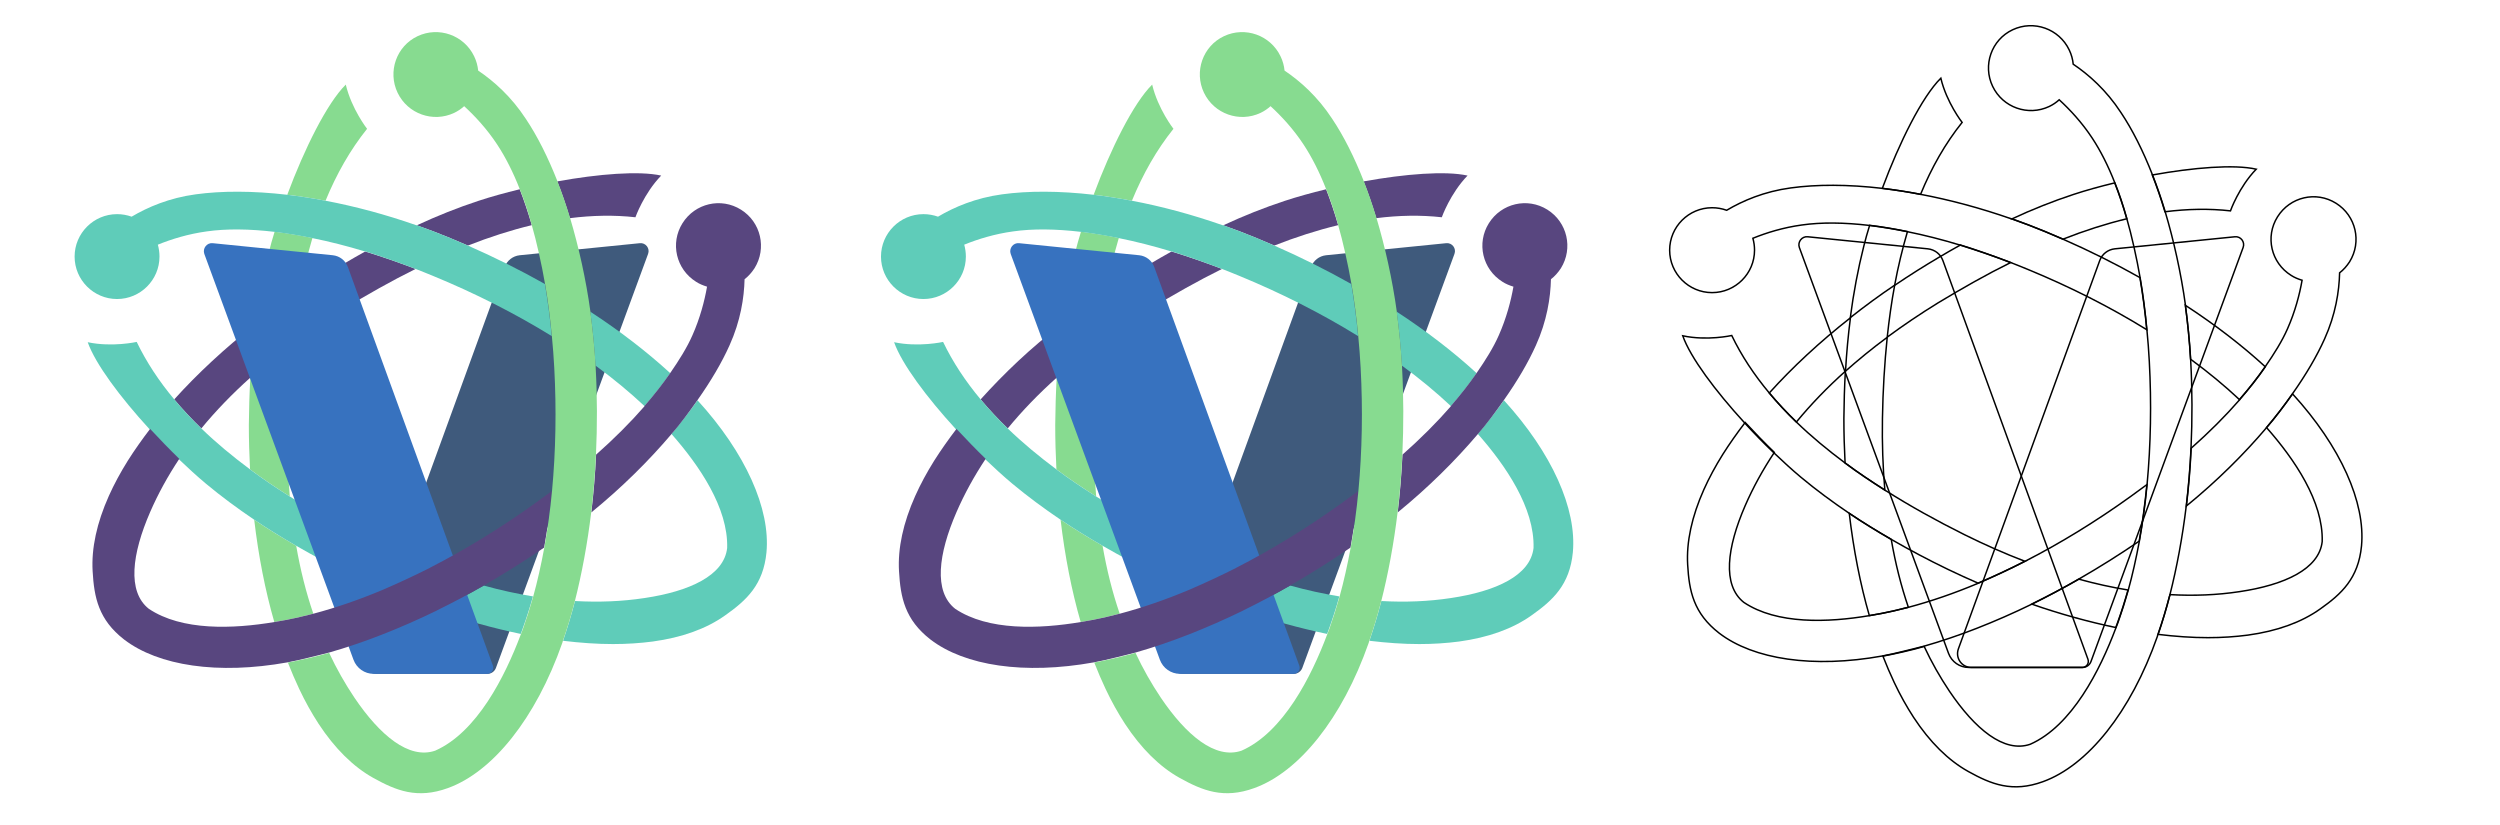 <?xml version="1.0" encoding="utf-8"?>
<!-- Generator: Adobe Illustrator 22.1.0, SVG Export Plug-In . SVG Version: 6.00 Build 0)  -->
<svg version="1.1" id="Layer_1" xmlns="http://www.w3.org/2000/svg" xmlns:xlink="http://www.w3.org/1999/xlink" x="0px" y="0px"
	 viewBox="0 0 1678.8 554" style="enable-background:new 0 0 1678.8 554;" xml:space="preserve">
<style type="text/css">
	.st0{fill:#3F5A7C;}
	.st1{fill:none;}
	.st2{fill:#5FCCB9;}
	.st3{fill:#87DB90;}
	.st4{fill:#58467F;}
	.st5{fill:#3772BF;}
	.st6{fill:none;stroke:#000000;stroke-miterlimit:10;}
</style>
<path class="st0" d="M435.2,170.5L333,448.6c-0.9,2.3-3.1,3.9-5.6,3.9h-74.7c-6.5,0-10.9-6.4-8.7-12.5l94.9-260.7
	c1.6-4.4,5.5-7.4,10.1-7.9l80.7-8.1C433.6,162.9,436.6,166.8,435.2,170.5z"/>
<path class="st1" d="M138.4,324.9c-6-5-12.2-10.6-18.5-16.7c-7.8,11.6-14.4,23.5-19.6,35.8c-12.1,28.1-15.4,53.3-0.9,64.9
	c22.3,14.9,56.7,13.5,84.8,8.8c-6.1-21.1-10.6-44.3-13.5-68.7C159.3,341.3,148.5,333.3,138.4,324.9z"/>
<path class="st1" d="M237.1,386.7c-13.1-6.3-25.9-13.1-38.2-20.2c2.8,16.1,6.7,31.3,11.5,45.6c15.1-4,30.9-9.5,46.9-16.2
	C250.5,393,243.8,389.9,237.1,386.7z"/>
<path class="st1" d="M220.9,438.2c5,10.7,10.6,20.7,17,30.1c17.1,25.3,36.6,41.7,54.2,35.6c28.2-12.4,47-49.9,57.7-78.3
	c-18.3-3.8-37.2-9-56.4-15.7C268.7,422,244.2,431.6,220.9,438.2z"/>
<path class="st1" d="M324.9,393.2c11.2,3.1,22.3,5.5,33.1,7.3c2.9-10.4,5.4-21.4,7.4-32.8C352.2,376.8,338.6,385.4,324.9,393.2z"/>
<path class="st1" d="M397,344c-2.5,20.9-6.2,41-11,59.6c16.1,0.9,31.7,0.3,46.7-2c30.2-4.6,53.4-15.1,55.5-33.6
	c0.8-26.8-18.5-55.2-37.4-76.6C435.8,309.2,417.7,327.1,397,344z"/>
<path class="st1" d="M357.1,151.3c-14.1,3.4-28.4,8-42.9,13.7c17.8,7.8,35.2,16.5,51.7,25.8C363.6,176.7,360.6,163.5,357.1,151.3z"
	/>
<path class="st1" d="M194.6,333.4c16.7,10.6,34.7,20.5,53.6,30c13.6,6.8,27.1,12.7,40.4,17.9c23.9-12.2,47.7-26.9,70.5-43.2
	c3.9-2.8,7.7-5.6,11.5-8.5c2.5-26.7,3-54.7,1.5-82.6c-0.4-7.2-0.9-14.3-1.6-21.2c-24.6-15.2-51.8-29-79.9-40.5
	c-3.9-1.6-7.7-3.1-11.5-4.6c-16.2,8-32.4,17.1-48.7,27.1c-12.1,7.4-23.5,15.1-34.1,23c-1.9,17.6-2.9,35.8-3.2,54.5
	C192.7,301.9,193.3,318,194.6,333.4z"/>
<path class="st1" d="M400.2,305.3c12.2-10.9,23.1-21.8,32.5-32.6c-9.8-9.3-20.9-18.4-32.8-27.2c0,0.4,0,0.8,0.1,1.1
	C401.1,266.3,401.1,286,400.2,305.3z"/>
<path class="st1" d="M245.2,168.9c-12.2-3.7-24-6.7-35.4-9.1c-3.4,11.5-6.3,23.6-8.6,36.1c5-3.4,10.1-6.7,15.3-10
	C226,180,235.6,174.3,245.2,168.9z"/>
<path class="st1" d="M167.2,285.3c0.1-10.6,0.4-21.2,1-31.7c-12.3,11-23.3,22.4-33,34.2c9.9,9.6,20.8,18.7,32.7,27.5
	C167.4,305.3,167.1,295.4,167.2,285.3z"/>
<path class="st2" d="M432.8,272.7c6.5-7.5,12.3-14.8,17.3-22.1c-15.7-14.4-33.8-28.3-53.7-41.3c1.6,11.8,2.8,23.9,3.5,36.2
	C411.9,254.3,422.9,263.4,432.8,272.7z"/>
<path class="st2" d="M468.4,268.8c-5.2,7.4-11.1,15-17.5,22.6c18.8,21.3,38.2,49.8,37.4,76.6c-2.1,18.5-25.3,29.1-55.5,33.6
	c-15.1,2.3-30.7,2.9-46.7,2c-2.4,9.3-5.1,18.2-8,26.7c11.6,1.4,22.8,2.2,33.5,2.2c9.4,0,18.3-0.6,26.7-1.7
	c19.7-2.7,36.1-8.6,48.7-17.6c14.3-10.1,25.6-20.5,27.7-42.3C517.4,341.8,500.8,304.3,468.4,268.8z"/>
<path class="st3" d="M170.7,349c2.9,24.5,7.4,47.6,13.5,68.7c5.6-0.9,11-2,16-3.1c3.4-0.8,6.8-1.6,10.2-2.5
	c-4.9-14.3-8.7-29.5-11.5-45.6C189.2,360.9,179.7,355.1,170.7,349z"/>
<path class="st3" d="M167.9,315.2c8.5,6.3,17.4,12.3,26.7,18.2c-1.3-15.4-1.9-31.5-1.6-48.1c0.3-18.7,1.4-36.9,3.2-54.5
	c-10,7.4-19.3,15-28.1,22.8c-0.6,10.5-0.9,21.1-1,31.7C167.1,295.4,167.4,305.3,167.9,315.2z"/>
<path class="st3" d="M209.8,159.8c-8.8-1.8-17.3-3.2-25.4-4.2c-1.5,4.8-2.8,9.5-3.9,13.9c-3.9,15.4-6.9,31.5-9.1,48.1
	c9.5-7.5,19.4-14.8,29.8-21.8C203.5,183.4,206.4,171.4,209.8,159.8z"/>
<path class="st3" d="M246.5,86.5c0,0-10.4-13.3-14.3-29.7c-12.6,12.5-27.8,43.1-39.3,74c8.3,1,16.9,2.3,25.7,4
	C226,116.8,235.2,100.6,246.5,86.5z"/>
<path class="st4" d="M314.2,164.9c14.5-5.7,28.8-10.3,42.9-13.7c-2.5-8.6-5.2-16.6-8.1-24.1c-9.9,2.4-19.3,5-27.8,7.8
	c-13.7,4.5-27.5,10-41.3,16.4c7.5,2.6,15,5.5,22.5,8.6C306.3,161.5,310.3,163.2,314.2,164.9z"/>
<path class="st4" d="M279.1,180.6c-11.5-4.4-22.8-8.3-33.9-11.7c-9.7,5.4-19.3,11.1-28.7,17c-5.2,3.3-10.3,6.6-15.3,10
	c-2.1,11.2-3.7,22.9-5,34.8c10.7-7.9,22.1-15.6,34.1-23C246.7,197.8,262.9,188.6,279.1,180.6z"/>
<path class="st4" d="M135.2,287.7c9.7-11.8,20.7-23.2,33-34.2c0.7-12.1,1.8-24.1,3.3-35.8c-20.5,16.1-38.9,33.2-54.5,50.5
	C122.6,274.9,128.7,281.4,135.2,287.7z"/>
<path class="st4" d="M426.7,145.9c0,0,5.6-15.9,17.3-28c-14.9-3.3-42-1.1-69.8,3.9c3.1,7.8,5.9,16.1,8.5,24.7
	C397.8,144.6,412.5,144.3,426.7,145.9z"/>
<path class="st2" d="M365.9,190.7c-16.5-9.3-33.9-18-51.7-25.8c0,0,0,0,0,0c-3.9-1.7-7.9-3.4-11.9-5.1c-7.5-3.1-15-5.9-22.5-8.6
	c0,0-0.1,0-0.1,0.1c-20.9-7.3-41.5-12.8-61.1-16.5l0,0c-8.8-1.7-17.3-3-25.6-4c0,0,0,0,0,0c-23.2-2.7-44.2-2.7-61.6-0.3
	c-17.8,2.4-32.2,8.6-43,15c-3.1-1.1-6.4-1.7-9.8-1.7c-15.7,0-28.5,12.8-28.5,28.5s12.8,28.5,28.5,28.5s28.5-12.8,28.5-28.5
	c0-2.8-0.4-5.4-1.1-8c9.1-3.7,20.4-7.2,32.8-8.9c13.2-1.9,28.6-1.7,45.6,0.3c0,0,0,0,0,0c8.1,1,16.6,2.4,25.4,4.2l0,0
	c11.4,2.3,23.2,5.3,35.4,9c0,0,0.1,0,0.1-0.1c11.1,3.5,22.3,7.4,33.8,11.8c0,0,0,0,0,0c0,0,0,0,0,0c3.8,1.5,7.7,3,11.5,4.6
	c28.2,11.6,55.3,25.3,79.9,40.5C369.4,213.6,367.8,201.9,365.9,190.7z"/>
<path class="st2" d="M248.2,363.4c-18.9-9.4-36.9-19.4-53.6-30c-9.3-5.9-18.3-11.9-26.7-18.2c-11.8-8.8-22.8-17.9-32.7-27.5
	c-6.5-6.3-12.5-12.7-18.1-19.4c0,0,0,0,0,0c-10.3-12.3-18.8-25.2-25.3-38.7c0,0-16.4,3.7-32.9,0.2c5.2,14.7,21.9,37,41.4,58.3
	c0,0,0,0,0,0c6.4,7,13,13.8,19.6,20.1c6.3,6,12.5,11.7,18.5,16.7c10.1,8.4,20.9,16.4,32.3,24.1c9.1,6.1,18.5,11.9,28.2,17.5
	c12.3,7.1,25.1,13.9,38.2,20.2c6.7,3.2,13.4,6.3,20.1,9.2c10.4-4.4,20.9-9.3,31.4-14.7C275.3,376.1,261.9,370.2,248.2,363.4z"/>
<path class="st4" d="M497.6,140.8c-13.4-8.4-30.9-4.3-39.3,9.1c-8.4,13.4-4.3,30.9,9.1,39.3c2.3,1.5,4.8,2.5,7.4,3.3
	c-1.7,9.6-4.7,21.1-9.8,32.6c-3.6,8.2-8.9,16.7-15,25.5c-5,7.2-10.8,14.6-17.3,22.1c0,0,0,0,0.1,0.1c-9.4,10.8-20.3,21.7-32.5,32.5
	c-0.6,13.1-1.7,26.1-3.2,38.8c20.7-16.9,38.8-34.9,53.8-52.6c5.6-6.3,12.2-15.3,17.4-22.7c9.1-12.9,16.4-25.3,21.6-36.9
	c7.4-16.4,9.8-31.9,10.1-44.4c2.6-2,4.8-4.5,6.7-7.4C515,166.7,511,149.2,497.6,140.8z"/>
<path class="st2" d="M293.3,410c19.2,6.7,38.2,11.9,56.4,15.7c0.5-1.2,0.9-2.4,1.3-3.6c2.5-6.9,4.8-14.1,6.9-21.6
	c-10.9-1.8-21.9-4.2-33.1-7.3C314.4,399.2,303.9,404.8,293.3,410z"/>
<path class="st5" d="M137.2,170.5l100.2,272.6c2.1,5.6,7.4,9.4,13.5,9.4h76.3c2.8,0,4.8-2.8,3.8-5.5l-97.4-267.7
	c-1.6-4.4-5.5-7.4-10.1-7.9l-80.7-8.1C138.9,162.9,135.9,166.8,137.2,170.5z"/>
<path class="st4" d="M370.6,329.7c-3.8,2.7-7.6,5.6-11.5,8.4c-22.7,16.3-46.6,31-70.5,43.2c0,0,0,0,0.1,0
	c-10.5,5.3-21.3,10.3-31.5,14.7c-15.9,6.7-31.6,12.1-46.7,16.1c-3.4,0.9-6.9,1.7-10.2,2.5c-5,1.1-10.3,2.2-16,3.1c0,0,0,0,0,0
	c-27.9,4.7-62.2,6-84.4-8.9c-14.6-11.6-11.3-36.8,0.9-64.9c5.3-12.2,11.9-24.2,19.6-35.8c-6.6-6.4-13.2-13.2-19.6-20.1
	c-5.5,7.2-10.5,14.3-15,21.4c-5,8-9.2,15.8-12.7,23.6c-8.1,18.1-11.8,35.2-10.9,50.6c1,17.5,3.9,32.5,21.2,45.9
	c23,17.6,63,23.7,109.6,15.3c4.4-0.8,9.1-1.9,13.6-3c4.7-1.1,12.1-3,14.4-3.6c23.2-6.6,47.6-16.2,72.1-28.1c0,0,0,0,0,0
	c0.1,0,0.1-0.1,0.2-0.1c0,0,0.1,0,0.1-0.1c0,0,0,0,0,0c10.4-5.1,21.2-10.8,31.5-16.7c0,0,0,0-0.1,0c13.7-7.9,27.3-16.4,40.6-25.5
	C367.6,355.5,369.3,342.7,370.6,329.7z"/>
<path class="st3" d="M400,246.7c0-0.1,0-0.2,0-0.3c0,0,0,0,0,0c0,0,0-0.1,0-0.1c0-0.1,0-0.1,0-0.2c-0.7-12.2-2-24.9-3.5-36.4
	c0,0,0,0,0,0c0,0,0-0.1,0-0.1c0-0.1,0-0.1,0-0.2c0,0,0,0,0,0c-3-21.9-8-44-13.6-62.8c0,0,0,0,0,0c0-0.1,0-0.2-0.1-0.2
	c-0.1-0.3-0.2-0.5-0.2-0.8c0,0,0,0,0,0c-2.5-8.3-5.3-16.2-8.2-23.7c-6.4-16.3-13.6-30.6-21.3-42.1c-9.8-15-21.6-25.4-32-32.4
	c-0.3-3.2-1.2-6.5-2.7-9.6c-6.8-14.2-23.8-20.2-38-13.5s-20.2,23.8-13.4,38s23.8,20.2,38,13.5c2.5-1.2,4.7-2.7,6.7-4.5
	c7.2,6.6,15.3,15.3,22.2,25.8c5.6,8.5,10.7,18.6,15.2,30.1c2.9,7.2,5.5,14.9,7.8,23.2c3.5,12.2,6.8,26.9,9.2,40.8
	c1.9,10.9,3.4,22.9,4.5,34.7c0,0,0,0,0,0c0.7,6.9,1.2,14,1.6,21.2c1.5,27.9,1,55.8-1.5,82.5c0,0,0,0,0,0c-1.2,13.1-3,25.9-5.2,38.2
	c-2.1,11.3-4.6,22.6-7.5,33c-2.1,7.4-4.4,14.6-6.8,21.4c-0.4,1.2-1.1,2.7-1.5,3.9c-10.6,28.2-29.4,65.6-57.5,78
	c-17.6,6-37.1-10.3-54.2-35.6c-6.3-9.4-12-19.4-17-30.1c-4.8,1.4-9.6,2.6-14.4,3.7c-4.5,1-8.9,2-13.3,2.8c2.4,6.1,4.9,12,7.6,17.7
	c4,8.5,8.4,16.3,13,23.4c10.9,16.6,23.3,28.9,36.8,36.4c15.3,8.5,29.5,14.3,50.1,6.8c29.9-10.8,58.9-46.5,76.8-97.5
	c0.1-0.2,0.2-0.5,0.2-0.7c0,0,0,0,0,0c0,0,0,0,0,0c0.1-0.1,0.1-0.3,0.1-0.4c0,0,0,0,0,0c2.9-8.2,5.6-17.2,7.9-26.1c0,0,0,0,0,0
	c0-0.1,0-0.1,0.1-0.2c0-0.1,0.1-0.3,0.1-0.5c0,0,0,0,0,0c4.7-18.4,8.5-39,11-59.7c1.5-12.7,2.6-25.5,3.2-38.7c0,0,0,0,0,0
	C401.1,286,401.1,266.3,400,246.7z"/>
<path class="st0" d="M976.7,170.5L874.5,448.6c-0.9,2.3-3.1,3.9-5.6,3.9h-74.7c-6.5,0-10.9-6.4-8.7-12.5l94.9-260.7
	c1.6-4.4,5.5-7.4,10.1-7.9l80.7-8.1C975.1,162.9,978.1,166.8,976.7,170.5z"/>
<path class="st1" d="M679.9,324.9c-6-5-12.2-10.6-18.5-16.7c-7.8,11.6-14.4,23.5-19.6,35.8c-12.1,28.1-15.4,53.3-0.9,64.9
	c22.3,14.9,56.7,13.5,84.8,8.8c-6.1-21.1-10.6-44.3-13.5-68.7C700.8,341.3,690,333.3,679.9,324.9z"/>
<path class="st1" d="M778.6,386.7c-13.1-6.3-25.9-13.1-38.2-20.2c2.8,16.1,6.7,31.3,11.5,45.6c15.1-4,30.9-9.5,46.9-16.2
	C792,393,785.3,389.9,778.6,386.7z"/>
<path class="st1" d="M762.4,438.2c5,10.7,10.6,20.7,17,30.1c17.1,25.3,36.6,41.7,54.2,35.6c28.2-12.4,47-49.9,57.7-78.3
	c-18.3-3.8-37.2-9-56.4-15.7C810.2,422,785.7,431.6,762.4,438.2z"/>
<path class="st1" d="M866.4,393.2c11.2,3.1,22.3,5.5,33.1,7.3c2.9-10.4,5.4-21.4,7.4-32.8C893.7,376.8,880.1,385.4,866.4,393.2z"/>
<path class="st1" d="M938.5,344c-2.5,20.9-6.2,41-11,59.6c16.1,0.9,31.7,0.3,46.7-2c30.2-4.6,53.4-15.1,55.5-33.6
	c0.8-26.8-18.5-55.2-37.4-76.6C977.3,309.2,959.2,327.1,938.5,344z"/>
<path class="st1" d="M898.6,151.3c-14.1,3.4-28.4,8-42.9,13.7c17.8,7.8,35.2,16.5,51.7,25.8C905.1,176.7,902.1,163.5,898.6,151.3z"
	/>
<path class="st1" d="M736.1,333.4c16.7,10.6,34.7,20.5,53.6,30c13.6,6.8,27.1,12.7,40.4,17.9c23.9-12.2,47.7-26.9,70.5-43.2
	c3.9-2.8,7.7-5.6,11.5-8.5c2.5-26.7,3-54.7,1.5-82.6c-0.4-7.2-0.9-14.3-1.6-21.2c-24.6-15.2-51.8-29-79.9-40.5
	c-3.9-1.6-7.7-3.1-11.5-4.6c-16.2,8-32.4,17.1-48.7,27.1c-12.1,7.4-23.5,15.1-34.1,23c-1.9,17.6-2.9,35.8-3.2,54.5
	C734.2,301.9,734.8,318,736.1,333.4z"/>
<path class="st1" d="M941.7,305.3c12.2-10.9,23.1-21.8,32.5-32.6c-9.8-9.3-20.9-18.4-32.8-27.2c0,0.4,0,0.8,0.1,1.1
	C942.6,266.3,942.6,286,941.7,305.3z"/>
<path class="st1" d="M786.7,168.9c-12.2-3.7-24-6.7-35.4-9.1c-3.4,11.5-6.3,23.6-8.6,36.1c5-3.4,10.1-6.7,15.3-10
	C767.5,180,777.1,174.3,786.7,168.9z"/>
<path class="st1" d="M708.7,285.3c0.1-10.6,0.4-21.2,1-31.7c-12.3,11-23.3,22.4-33,34.2c9.9,9.6,20.8,18.7,32.7,27.5
	C708.9,305.3,708.6,295.4,708.7,285.3z"/>
<path class="st2" d="M974.3,272.7c6.5-7.5,12.3-14.8,17.3-22.1c-15.7-14.4-33.8-28.3-53.7-41.3c1.6,11.8,2.8,23.9,3.5,36.2
	C953.4,254.3,964.4,263.4,974.3,272.7z"/>
<path class="st2" d="M1009.9,268.8c-5.2,7.4-11.1,15-17.5,22.6c18.8,21.3,38.2,49.8,37.4,76.6c-2.1,18.5-25.3,29.1-55.5,33.6
	c-15.1,2.3-30.7,2.9-46.7,2c-2.4,9.3-5.1,18.2-8,26.7c11.6,1.4,22.8,2.2,33.5,2.2c9.4,0,18.3-0.6,26.7-1.7
	c19.7-2.7,36.1-8.6,48.7-17.6c14.3-10.1,25.6-20.5,27.7-42.3C1058.9,341.8,1042.3,304.3,1009.9,268.8z"/>
<path class="st3" d="M712.2,349c2.9,24.5,7.4,47.6,13.5,68.7c5.6-0.9,11-2,16-3.1c3.4-0.8,6.8-1.6,10.2-2.5
	c-4.9-14.3-8.7-29.5-11.5-45.6C730.7,360.9,721.2,355.1,712.2,349z"/>
<path class="st3" d="M709.4,315.2c8.5,6.3,17.4,12.3,26.7,18.2c-1.3-15.4-1.9-31.5-1.6-48.1c0.3-18.7,1.4-36.9,3.2-54.5
	c-10,7.4-19.3,15-28.1,22.8c-0.6,10.5-0.9,21.1-1,31.7C708.6,295.4,708.9,305.3,709.4,315.2z"/>
<path class="st3" d="M751.3,159.8c-8.8-1.8-17.3-3.2-25.4-4.2c-1.5,4.8-2.8,9.5-3.9,13.9c-3.9,15.4-6.9,31.5-9.1,48.1
	c9.5-7.5,19.4-14.8,29.8-21.8C745,183.4,747.9,171.4,751.3,159.8z"/>
<path class="st3" d="M788,86.5c0,0-10.4-13.3-14.3-29.7c-12.6,12.5-27.8,43.1-39.3,74c8.3,1,16.9,2.3,25.7,4
	C767.5,116.8,776.7,100.6,788,86.5z"/>
<path class="st4" d="M855.7,164.9c14.5-5.7,28.8-10.3,42.9-13.7c-2.5-8.6-5.2-16.6-8.1-24.1c-9.9,2.4-19.3,5-27.8,7.8
	c-13.7,4.5-27.5,10-41.3,16.4c7.5,2.6,15,5.5,22.5,8.6C847.8,161.5,851.8,163.2,855.7,164.9z"/>
<g>
	<path class="st4" d="M742.7,195.9c5-3.4,10.1-6.7,15.3-10c9.4-5.9,19-11.6,28.7-17c11.1,3.4,22.4,7.3,33.9,11.7
		c-16.2,8-32.4,17.2-48.8,27.1c-12,7.4-23.6,14.8-34.1,23c-8.1,5.5-28,22.8-28,22.8c-12.3,11-23.3,22.4-33,34.2
		c-6.5-6.3-12.6-12.8-18.2-19.5c15.6-17.3,33.7-34.7,54.5-50.5C721.8,210.3,742.7,195.9,742.7,195.9z"/>
</g>
<path class="st4" d="M968.2,145.9c0,0,5.6-15.9,17.3-28c-14.9-3.3-42-1.1-69.8,3.9c3.1,7.8,5.9,16.1,8.5,24.7
	C939.3,144.6,954,144.3,968.2,145.9z"/>
<path class="st2" d="M907.4,190.7c-16.5-9.3-33.9-18-51.7-25.8c0,0,0,0,0,0c-3.9-1.7-7.9-3.4-11.9-5.1c-7.5-3.1-15-5.9-22.5-8.6
	c0,0-0.1,0-0.1,0.1c-20.9-7.3-41.5-12.8-61.1-16.5l0,0c-8.8-1.7-17.3-3-25.6-4c0,0,0,0,0,0c-23.2-2.7-44.2-2.7-61.6-0.3
	c-17.8,2.4-32.2,8.6-43,15c-3.1-1.1-6.4-1.7-9.8-1.7c-15.7,0-28.5,12.8-28.5,28.5s12.8,28.5,28.5,28.5s28.5-12.8,28.5-28.5
	c0-2.8-0.4-5.4-1.1-8c9.1-3.7,20.4-7.2,32.8-8.9c13.2-1.9,28.6-1.7,45.6,0.3c0,0,0,0,0,0c8.1,1,16.6,2.4,25.4,4.2l0,0
	c11.4,2.3,23.2,5.3,35.4,9c0,0,0.1,0,0.1-0.1c11.1,3.5,22.3,7.4,33.8,11.8c0,0,0,0,0,0c0,0,0,0,0,0c3.8,1.5,7.7,3,11.5,4.6
	c28.2,11.6,55.3,25.3,79.9,40.5C910.9,213.6,909.3,201.9,907.4,190.7z"/>
<path class="st2" d="M789.7,363.4c-18.9-9.4-36.9-19.4-53.6-30c-9.3-5.9-18.3-11.9-26.7-18.2c-11.8-8.8-22.8-17.9-32.7-27.5
	c-6.5-6.3-12.5-12.7-18.1-19.4c0,0,0,0,0,0c-10.3-12.3-18.8-25.2-25.3-38.7c0,0-16.4,3.7-32.9,0.2c5.2,14.7,21.9,37,41.4,58.3
	c0,0,0,0,0,0c6.4,7,13,13.8,19.6,20.1c6.3,6,12.5,11.7,18.5,16.7c10.1,8.4,20.9,16.4,32.3,24.1c9.1,6.1,18.5,11.9,28.2,17.5
	c12.3,7.1,25.1,13.9,38.2,20.2c6.7,3.2,13.4,6.3,20.1,9.2c10.4-4.4,20.9-9.3,31.4-14.7C816.8,376.1,803.4,370.2,789.7,363.4z"/>
<path class="st4" d="M1039.1,140.8c-13.4-8.4-30.9-4.3-39.3,9.1c-8.4,13.4-4.3,30.9,9.1,39.3c2.3,1.5,4.8,2.5,7.4,3.3
	c-1.7,9.6-4.7,21.1-9.8,32.6c-3.6,8.2-8.9,16.7-15,25.5c-5,7.2-10.8,14.6-17.3,22.1c0,0,0,0,0.1,0.1c-9.4,10.8-20.3,21.7-32.5,32.5
	c-0.6,13.1-1.7,26.1-3.2,38.8c20.7-16.9,38.8-34.9,53.8-52.6c5.6-6.3,12.2-15.3,17.4-22.7c9.1-12.9,16.4-25.3,21.6-36.9
	c7.4-16.4,9.8-31.9,10.1-44.4c2.6-2,4.8-4.5,6.7-7.4C1056.5,166.7,1052.5,149.2,1039.1,140.8z"/>
<path class="st2" d="M834.8,410c19.2,6.7,38.2,11.9,56.4,15.7c0.5-1.2,0.9-2.4,1.3-3.6c2.5-6.9,4.8-14.1,6.9-21.6
	c-10.9-1.8-21.9-4.2-33.1-7.3C855.9,399.2,845.4,404.8,834.8,410z"/>
<path class="st5" d="M678.7,170.5l100.2,272.6c2.1,5.6,7.4,9.4,13.5,9.4h76.3c2.8,0,4.8-2.8,3.8-5.5l-97.4-267.7
	c-1.6-4.4-5.5-7.4-10.1-7.9l-80.7-8.1C680.4,162.9,677.4,166.8,678.7,170.5z"/>
<path class="st4" d="M912.1,329.7c-3.8,2.7-7.6,5.6-11.5,8.4c-22.7,16.3-46.6,31-70.5,43.2c0,0,0,0,0.1,0
	c-10.5,5.3-21.3,10.3-31.5,14.7c-15.9,6.7-31.6,12.1-46.7,16.1c-3.4,0.9-6.9,1.7-10.2,2.5c-5,1.1-10.3,2.2-16,3.1c0,0,0,0,0,0
	c-27.9,4.7-62.2,6-84.4-8.9c-14.6-11.6-11.3-36.8,0.9-64.9c5.3-12.2,11.9-24.2,19.6-35.8c-6.6-6.4-13.2-13.2-19.6-20.1
	c-5.5,7.2-10.5,14.3-15,21.4c-5,8-9.2,15.8-12.7,23.6c-8.1,18.1-11.8,35.2-10.9,50.6c1,17.5,3.9,32.5,21.2,45.9
	c23,17.6,63,23.7,109.6,15.3c4.4-0.8,9.1-1.9,13.6-3c4.7-1.1,12.1-3,14.4-3.6c23.2-6.6,47.6-16.2,72.1-28.1c0,0,0,0,0,0
	c0.1,0,0.1-0.1,0.2-0.1c0,0,0.1,0,0.1-0.1c0,0,0,0,0,0c10.4-5.1,21.2-10.8,31.5-16.7c0,0,0,0-0.1,0c13.7-7.9,27.3-16.4,40.6-25.5
	C909.1,355.5,910.8,342.7,912.1,329.7z"/>
<path class="st3" d="M941.5,246.7c0-0.1,0-0.2,0-0.3c0,0,0,0,0,0c0,0,0-0.1,0-0.1c0-0.1,0-0.1,0-0.2c-0.7-12.2-2-24.9-3.5-36.4
	c0,0,0,0,0,0c0,0,0-0.1,0-0.1c0-0.1,0-0.1,0-0.2c0,0,0,0,0,0c-3-21.9-8-44-13.6-62.8c0,0,0,0,0,0c0-0.1,0-0.2-0.1-0.2
	c-0.1-0.3-0.2-0.5-0.2-0.8c0,0,0,0,0,0c-2.5-8.3-5.3-16.2-8.2-23.7c-6.4-16.3-13.6-30.6-21.3-42.1c-9.8-15-21.6-25.4-32-32.4
	c-0.3-3.2-1.2-6.5-2.7-9.6c-6.8-14.2-23.8-20.2-38-13.5s-20.2,23.8-13.4,38s23.8,20.2,38,13.5c2.5-1.2,4.7-2.7,6.7-4.5
	c7.2,6.6,15.3,15.3,22.2,25.8c5.6,8.5,10.7,18.6,15.2,30.1c2.9,7.2,5.5,14.9,7.8,23.2c3.5,12.2,6.8,26.9,9.2,40.8
	c1.9,10.9,3.4,22.9,4.5,34.7c0,0,0,0,0,0c0.7,6.9,1.2,14,1.6,21.2c1.5,27.9,1,55.8-1.5,82.5c0,0,0,0,0,0c-1.2,13.1-3,25.9-5.2,38.2
	c-2.1,11.3-4.6,22.6-7.5,33c-2.1,7.4-4.4,14.6-6.8,21.4c-0.4,1.2-1.1,2.7-1.5,3.9c-10.6,28.2-29.4,65.6-57.5,78
	c-17.6,6-37.1-10.3-54.2-35.6c-6.3-9.4-12-19.4-17-30.1c-4.8,1.4-9.6,2.6-14.4,3.7c-4.5,1-8.9,2-13.3,2.8c2.4,6.1,4.9,12,7.6,17.7
	c4,8.5,8.4,16.3,13,23.4c10.9,16.6,23.3,28.9,36.8,36.4c15.3,8.5,29.5,14.3,50.1,6.8c29.9-10.8,58.9-46.5,76.8-97.5
	c0.1-0.2,0.2-0.5,0.2-0.7c0,0,0,0,0,0c0,0,0,0,0,0c0.1-0.1,0.1-0.3,0.1-0.4c0,0,0,0,0,0c2.9-8.2,5.6-17.2,7.9-26.1c0,0,0,0,0,0
	c0-0.1,0-0.1,0.1-0.2c0-0.1,0.1-0.3,0.1-0.5c0,0,0,0,0,0c4.7-18.4,8.5-39,11-59.7c1.5-12.7,2.6-25.5,3.2-38.7c0,0,0,0,0,0
	C942.6,286,942.6,266.3,941.5,246.7z"/>
<path class="st6" d="M1506.3,166.2l-102.2,278.1c-0.9,2.3-3.1,3.9-5.6,3.9h-74.7c-6.5,0-10.9-6.4-8.7-12.5L1410,175
	c1.6-4.4,5.5-7.4,10.1-7.9l80.7-8.1C1504.7,158.6,1507.7,162.5,1506.3,166.2z"/>
<path class="st6" d="M1503.9,268.4c6.5-7.5,12.3-14.8,17.3-22.1c-15.7-14.4-33.8-28.3-53.7-41.3c1.6,11.8,2.8,23.9,3.5,36.2
	C1483,250,1494,259.1,1503.9,268.4z"/>
<path class="st6" d="M1539.5,264.5c-5.2,7.4-11.1,15-17.5,22.6c18.8,21.3,38.2,49.8,37.4,76.6c-2.1,18.5-25.3,29.1-55.5,33.6
	c-15.1,2.3-30.7,2.9-46.7,2c-2.4,9.3-5.1,18.2-8,26.7c11.6,1.4,22.8,2.2,33.5,2.2c9.4,0,18.3-0.6,26.7-1.7
	c19.7-2.7,36.1-8.6,48.7-17.6c14.3-10.1,25.6-20.5,27.7-42.3C1588.5,337.5,1571.9,300,1539.5,264.5z"/>
<path class="st6" d="M1241.8,344.7c2.9,24.5,7.4,47.6,13.5,68.7c5.6-0.9,11-2,16-3.1c3.4-0.8,6.8-1.6,10.2-2.5
	c-4.9-14.3-8.7-29.5-11.5-45.6C1260.3,356.6,1250.8,350.8,1241.8,344.7z"/>
<path class="st6" d="M1239,310.9c8.5,6.3,17.4,12.3,26.7,18.2c-1.3-15.4-1.9-31.5-1.6-48.1c0.3-18.7,1.4-36.9,3.2-54.5
	c-10,7.4-19.3,15-28.1,22.8c-0.6,10.5-0.9,21.1-1,31.7C1238.2,291.1,1238.5,301,1239,310.9z"/>
<path class="st6" d="M1280.9,155.5c-8.8-1.8-17.3-3.2-25.4-4.2c-1.5,4.8-2.8,9.5-3.9,13.9c-3.9,15.4-6.9,31.5-9.1,48.1
	c9.5-7.5,19.4-14.8,29.8-21.8C1274.6,179.1,1277.5,167.1,1280.9,155.5z"/>
<path class="st6" d="M1317.6,82.2c0,0-10.4-13.3-14.3-29.7c-12.6,12.5-27.8,43.1-39.3,74c8.3,1,16.9,2.3,25.7,4
	C1297.1,112.5,1306.3,96.3,1317.6,82.2z"/>
<path class="st6" d="M1385.3,160.6c14.5-5.7,28.8-10.3,42.9-13.7c-2.5-8.6-5.2-16.6-8.1-24.1c-9.9,2.4-19.3,5-27.8,7.8
	c-13.7,4.5-27.5,10-41.3,16.4c7.5,2.6,15,5.5,22.5,8.6C1377.4,157.2,1381.4,158.9,1385.3,160.6z"/>
<path class="st6" d="M1350.2,176.3c-11.5-4.4-22.8-8.3-33.9-11.7c-9.7,5.4-19.3,11.1-28.7,17c-5.2,3.3-10.3,6.6-15.3,10
	c-2.1,11.2-3.7,22.9-5,34.8c10.7-7.9,22.1-15.6,34.1-23C1317.8,193.5,1334,184.3,1350.2,176.3z"/>
<path class="st6" d="M1206.3,283.4c9.7-11.8,20.7-23.2,33-34.2c0.7-12.1,1.8-24.1,3.3-35.8c-20.5,16.1-38.9,33.2-54.5,50.5
	C1193.7,270.6,1199.8,277.1,1206.3,283.4z"/>
<path class="st6" d="M1497.8,141.6c0,0,5.6-15.9,17.3-28c-14.9-3.3-42-1.1-69.8,3.9c3.1,7.8,5.9,16.1,8.5,24.7
	C1468.9,140.3,1483.6,140,1497.8,141.6z"/>
<path class="st6" d="M1437,186.4c-16.5-9.3-33.9-18-51.7-25.8c0,0,0,0,0,0c-3.9-1.7-7.9-3.4-11.9-5.1c-7.5-3.1-15-5.9-22.5-8.6
	c0,0-0.1,0-0.1,0.1c-20.9-7.3-41.5-12.8-61.1-16.5l0,0c-8.8-1.7-17.3-3-25.6-4c0,0,0,0,0,0c-23.2-2.7-44.2-2.7-61.6-0.3
	c-17.8,2.4-32.2,8.6-43,15c-3.1-1.1-6.4-1.7-9.8-1.7c-15.7,0-28.5,12.8-28.5,28.5s12.8,28.5,28.5,28.5c15.7,0,28.5-12.8,28.5-28.5
	c0-2.8-0.4-5.4-1.1-8c9.1-3.7,20.4-7.2,32.8-8.9c13.2-1.9,28.6-1.7,45.6,0.3c0,0,0,0,0,0c8.1,1,16.6,2.4,25.4,4.2l0,0
	c11.4,2.3,23.2,5.3,35.4,9c0,0,0.1,0,0.1-0.1c11.1,3.5,22.3,7.4,33.8,11.8c0,0,0,0,0,0c0,0,0,0,0,0c3.8,1.5,7.7,3,11.5,4.6
	c28.2,11.6,55.3,25.3,79.9,40.5C1440.5,209.3,1438.9,197.6,1437,186.4z"/>
<path class="st6" d="M1319.3,359.1c-18.9-9.4-36.9-19.4-53.6-30c-9.3-5.9-18.3-11.9-26.7-18.2c-11.8-8.8-22.8-17.9-32.7-27.5
	c-6.5-6.3-12.5-12.7-18.1-19.4c0,0,0,0,0,0c-10.3-12.3-18.8-25.2-25.3-38.7c0,0-16.4,3.7-32.9,0.2c5.2,14.7,21.9,37,41.4,58.3
	c0,0,0,0,0,0c6.4,7,13,13.8,19.6,20.1c6.3,6,12.5,11.7,18.5,16.7c10.1,8.4,20.9,16.4,32.3,24.1c9.1,6.1,18.5,11.9,28.2,17.5
	c12.3,7.1,25.1,13.9,38.2,20.2c6.7,3.2,13.4,6.3,20.1,9.2c10.4-4.4,20.9-9.3,31.4-14.7C1346.4,371.8,1333,365.9,1319.3,359.1z"/>
<path class="st6" d="M1568.7,136.5c-13.4-8.4-30.9-4.3-39.3,9.1c-8.4,13.4-4.3,30.9,9.1,39.3c2.3,1.5,4.8,2.5,7.4,3.3
	c-1.7,9.6-4.7,21.1-9.8,32.6c-3.6,8.2-8.9,16.7-15,25.5c-5,7.2-10.8,14.6-17.3,22.1c0,0,0,0,0.1,0.1c-9.4,10.8-20.3,21.7-32.5,32.5
	c-0.6,13.1-1.7,26.1-3.2,38.8c20.7-16.9,38.8-34.9,53.8-52.6c5.6-6.3,12.2-15.3,17.4-22.7c9.1-12.9,16.4-25.3,21.6-36.9
	c7.4-16.4,9.8-31.9,10.1-44.4c2.6-2,4.8-4.5,6.7-7.4C1586.1,162.4,1582.1,144.9,1568.7,136.5z"/>
<path class="st6" d="M1364.4,405.7c19.2,6.7,38.2,11.9,56.4,15.7c0.5-1.2,0.9-2.4,1.3-3.6c2.5-6.9,4.8-14.1,6.9-21.6
	c-10.9-1.8-21.9-4.2-33.1-7.3C1385.5,394.9,1375,400.5,1364.4,405.7z"/>
<path class="st6" d="M1208.3,166.2l100.2,272.6c2.1,5.6,7.4,9.4,13.5,9.4h76.3c2.8,0,4.8-2.8,3.8-5.5L1304.7,175
	c-1.6-4.4-5.5-7.4-10.1-7.9l-80.7-8.1C1210,158.6,1207,162.5,1208.3,166.2z"/>
<path class="st6" d="M1441.7,325.4c-3.8,2.7-7.6,5.6-11.5,8.4c-22.7,16.3-46.6,31-70.5,43.2c0,0,0,0,0.1,0
	c-10.5,5.3-21.3,10.3-31.5,14.7c-15.9,6.7-31.6,12.1-46.7,16.1c-3.4,0.9-6.9,1.7-10.2,2.5c-5,1.1-10.3,2.2-16,3.1c0,0,0,0,0,0
	c-27.9,4.7-62.2,6-84.4-8.9c-14.6-11.6-11.3-36.8,0.9-64.9c5.3-12.2,11.9-24.2,19.6-35.8c-6.6-6.4-13.2-13.2-19.6-20.1
	c-5.5,7.2-10.5,14.3-15,21.4c-5,8-9.2,15.8-12.7,23.6c-8.1,18.1-11.8,35.2-10.9,50.6c1,17.5,3.9,32.5,21.2,45.9
	c23,17.6,63,23.7,109.6,15.3c4.4-0.8,9.1-1.9,13.6-3c4.7-1.1,12.1-3,14.4-3.6c23.2-6.6,47.6-16.2,72.1-28.1c0,0,0,0,0,0
	c0.1,0,0.1-0.1,0.2-0.1c0,0,0.1,0,0.1-0.1c0,0,0,0,0,0c10.4-5.1,21.2-10.8,31.5-16.7c0,0,0,0-0.1,0c13.7-7.9,27.3-16.4,40.6-25.5
	C1438.7,351.2,1440.4,338.4,1441.7,325.4z"/>
<path class="st6" d="M1471.1,242.4c0-0.1,0-0.2,0-0.3c0,0,0,0,0,0c0,0,0-0.1,0-0.1c0-0.1,0-0.1,0-0.2c-0.7-12.2-2-24.9-3.5-36.4
	c0,0,0,0,0,0c0,0,0-0.1,0-0.1c0-0.1,0-0.1,0-0.2c0,0,0,0,0,0c-3-21.9-8-44-13.6-62.8c0,0,0,0,0,0c0-0.1,0-0.2-0.1-0.2
	c-0.1-0.3-0.2-0.5-0.2-0.8c0,0,0,0,0,0c-2.5-8.3-5.3-16.2-8.2-23.7c-6.4-16.3-13.6-30.6-21.3-42.1c-9.8-15-21.6-25.4-32-32.4
	c-0.3-3.2-1.2-6.5-2.7-9.6c-6.8-14.2-23.8-20.2-38-13.5c-14.2,6.7-20.2,23.8-13.4,38c6.8,14.2,23.8,20.2,38,13.5
	c2.5-1.2,4.7-2.7,6.7-4.5c7.2,6.6,15.3,15.3,22.2,25.8c5.6,8.5,10.7,18.6,15.2,30.1c2.9,7.2,5.5,14.9,7.8,23.2
	c3.5,12.2,6.8,26.9,9.2,40.8c1.9,10.9,3.4,22.9,4.5,34.7c0,0,0,0,0,0c0.7,6.9,1.2,14,1.6,21.2c1.5,27.9,1,55.8-1.5,82.5c0,0,0,0,0,0
	c-1.2,13.1-3,25.9-5.2,38.2c-2.1,11.3-4.6,22.6-7.5,33c-2.1,7.4-4.4,14.6-6.8,21.4c-0.4,1.2-1.1,2.7-1.5,3.9
	c-10.6,28.2-29.4,65.6-57.5,78c-17.6,6-37.1-10.3-54.2-35.6c-6.3-9.4-12-19.4-17-30.1c-4.8,1.4-9.6,2.6-14.4,3.7
	c-4.5,1-8.9,2-13.3,2.8c2.4,6.1,4.9,12,7.6,17.7c4,8.5,8.4,16.3,13,23.4c10.9,16.6,23.3,28.9,36.8,36.4c15.3,8.5,29.5,14.3,50.1,6.8
	c29.9-10.8,58.9-46.5,76.8-97.5c0.1-0.2,0.2-0.5,0.2-0.7c0,0,0,0,0,0c0,0,0,0,0,0c0.1-0.1,0.1-0.3,0.1-0.4c0,0,0,0,0,0
	c2.9-8.2,5.6-17.2,7.9-26.1c0,0,0,0,0,0c0-0.1,0-0.1,0.1-0.2c0-0.1,0.1-0.3,0.1-0.5c0,0,0,0,0,0c4.7-18.4,8.5-39,11-59.7
	c1.5-12.7,2.6-25.5,3.2-38.7c0,0,0,0,0,0C1472.2,281.7,1472.2,262,1471.1,242.4z"/>
</svg>

